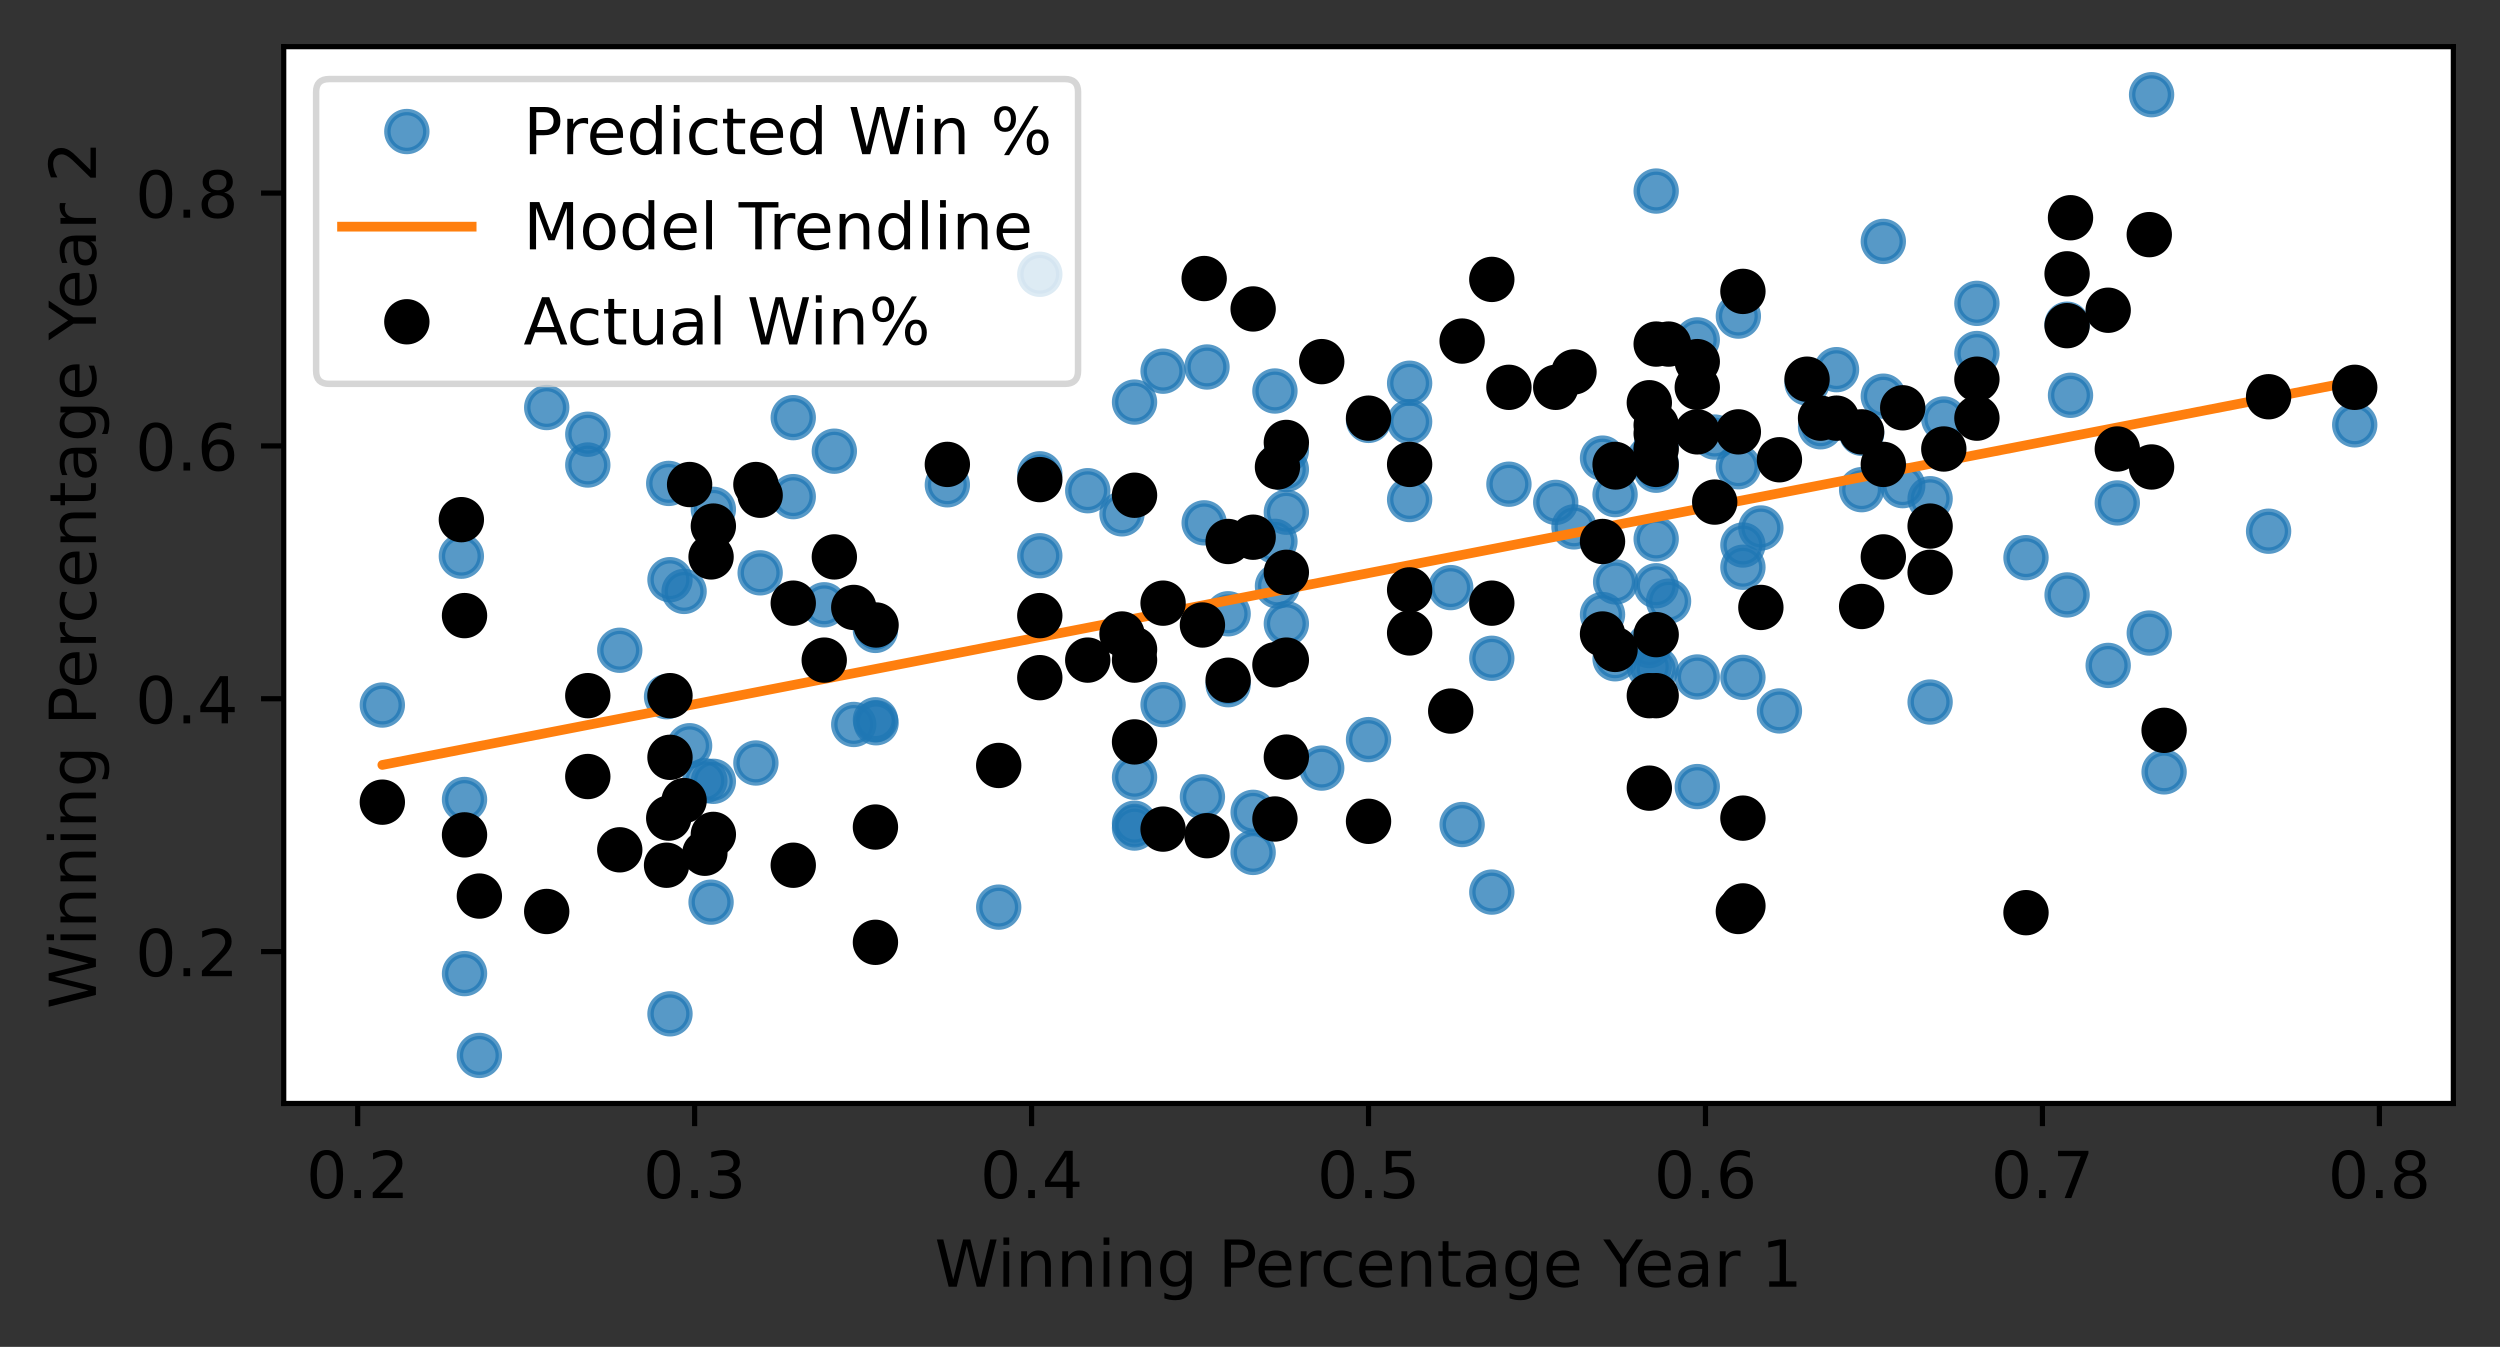 <?xml version="1.0" encoding="utf-8" standalone="no"?>
<!DOCTYPE svg PUBLIC "-//W3C//DTD SVG 1.1//EN"
  "http://www.w3.org/Graphics/SVG/1.1/DTD/svg11.dtd">
<!-- Created with matplotlib (https://matplotlib.org/) -->
<svg height="207.836pt" version="1.1" viewBox="0 0 385.781 207.836" width="385.781pt" xmlns="http://www.w3.org/2000/svg" xmlns:xlink="http://www.w3.org/1999/xlink">
 <rect x="0" y="0" width="385.781" height="207.836" fill="#333333" stroke="none"/>
 <defs>
  <style type="text/css">
*{stroke-linecap:butt;stroke-linejoin:round;}
  </style>
 </defs>
 <g id="figure_1">
  <g id="patch_1">
   <path d="M 0 207.836 
L 385.781 207.836 
L 385.781 0 
L 0 0 
z
" style="fill:none;"/>
  </g>
  <g id="axes_1">
   <g id="patch_2">
    <path d="M 43.781 170.28 
L 378.581 170.28 
L 378.581 7.2 
L 43.781 7.2 
z
" style="fill:#ffffff;"/>
   </g>
   <g id="matplotlib.axis_1">
    <g id="xtick_1">
     <g id="line2d_1">
      <defs>
       <path d="M 0 0 
L 0 3.5 
" id="m15d627cf5b" style="stroke:#000000;stroke-width:0.8;"/>
      </defs>
      <g>
       <use style="stroke:#000000;stroke-width:0.8;" x="55.195" xlink:href="#m15d627cf5b" y="170.28"/>
      </g>
     </g>
     <g id="text_1">
      <!-- 0.2 -->
      <defs>
       <path d="M 31.781 66.406 
Q 24.172 66.406 20.328 58.906 
Q 16.5 51.422 16.5 36.375 
Q 16.5 21.391 20.328 13.891 
Q 24.172 6.391 31.781 6.391 
Q 39.453 6.391 43.281 13.891 
Q 47.125 21.391 47.125 36.375 
Q 47.125 51.422 43.281 58.906 
Q 39.453 66.406 31.781 66.406 
z
M 31.781 74.219 
Q 44.047 74.219 50.516 64.516 
Q 56.984 54.828 56.984 36.375 
Q 56.984 17.969 50.516 8.266 
Q 44.047 -1.422 31.781 -1.422 
Q 19.531 -1.422 13.062 8.266 
Q 6.594 17.969 6.594 36.375 
Q 6.594 54.828 13.062 64.516 
Q 19.531 74.219 31.781 74.219 
z
" id="DejaVuSans-48"/>
       <path d="M 10.688 12.406 
L 21 12.406 
L 21 0 
L 10.688 0 
z
" id="DejaVuSans-46"/>
       <path d="M 19.188 8.297 
L 53.609 8.297 
L 53.609 0 
L 7.328 0 
L 7.328 8.297 
Q 12.938 14.109 22.625 23.891 
Q 32.328 33.688 34.812 36.531 
Q 39.547 41.844 41.422 45.531 
Q 43.312 49.219 43.312 52.781 
Q 43.312 58.594 39.234 62.25 
Q 35.156 65.922 28.609 65.922 
Q 23.969 65.922 18.812 64.312 
Q 13.672 62.703 7.812 59.422 
L 7.812 69.391 
Q 13.766 71.781 18.938 73 
Q 24.125 74.219 28.422 74.219 
Q 39.75 74.219 46.484 68.547 
Q 53.219 62.891 53.219 53.422 
Q 53.219 48.922 51.531 44.891 
Q 49.859 40.875 45.406 35.406 
Q 44.188 33.984 37.641 27.219 
Q 31.109 20.453 19.188 8.297 
z
" id="DejaVuSans-50"/>
      </defs>
      <g transform="translate(47.243 184.878)scale(0.1 -0.1)">
       <use xlink:href="#DejaVuSans-48"/>
       <use x="63.623" xlink:href="#DejaVuSans-46"/>
       <use x="95.41" xlink:href="#DejaVuSans-50"/>
      </g>
     </g>
    </g>
    <g id="xtick_2">
     <g id="line2d_2">
      <g>
       <use style="stroke:#000000;stroke-width:0.8;" x="107.19" xlink:href="#m15d627cf5b" y="170.28"/>
      </g>
     </g>
     <g id="text_2">
      <!-- 0.3 -->
      <defs>
       <path d="M 40.578 39.312 
Q 47.656 37.797 51.625 33 
Q 55.609 28.219 55.609 21.188 
Q 55.609 10.406 48.188 4.484 
Q 40.766 -1.422 27.094 -1.422 
Q 22.516 -1.422 17.656 -0.516 
Q 12.797 0.391 7.625 2.203 
L 7.625 11.719 
Q 11.719 9.328 16.594 8.109 
Q 21.484 6.891 26.812 6.891 
Q 36.078 6.891 40.938 10.547 
Q 45.797 14.203 45.797 21.188 
Q 45.797 27.641 41.281 31.266 
Q 36.766 34.906 28.719 34.906 
L 20.219 34.906 
L 20.219 43.016 
L 29.109 43.016 
Q 36.375 43.016 40.234 45.922 
Q 44.094 48.828 44.094 54.297 
Q 44.094 59.906 40.109 62.906 
Q 36.141 65.922 28.719 65.922 
Q 24.656 65.922 20.016 65.031 
Q 15.375 64.156 9.812 62.312 
L 9.812 71.094 
Q 15.438 72.656 20.344 73.438 
Q 25.25 74.219 29.594 74.219 
Q 40.828 74.219 47.359 69.109 
Q 53.906 64.016 53.906 55.328 
Q 53.906 49.266 50.438 45.094 
Q 46.969 40.922 40.578 39.312 
z
" id="DejaVuSans-51"/>
      </defs>
      <g transform="translate(99.239 184.878)scale(0.1 -0.1)">
       <use xlink:href="#DejaVuSans-48"/>
       <use x="63.623" xlink:href="#DejaVuSans-46"/>
       <use x="95.41" xlink:href="#DejaVuSans-51"/>
      </g>
     </g>
    </g>
    <g id="xtick_3">
     <g id="line2d_3">
      <g>
       <use style="stroke:#000000;stroke-width:0.8;" x="159.186" xlink:href="#m15d627cf5b" y="170.28"/>
      </g>
     </g>
     <g id="text_3">
      <!-- 0.4 -->
      <defs>
       <path d="M 37.797 64.312 
L 12.891 25.391 
L 37.797 25.391 
z
M 35.203 72.906 
L 47.609 72.906 
L 47.609 25.391 
L 58.016 25.391 
L 58.016 17.188 
L 47.609 17.188 
L 47.609 0 
L 37.797 0 
L 37.797 17.188 
L 4.891 17.188 
L 4.891 26.703 
z
" id="DejaVuSans-52"/>
      </defs>
      <g transform="translate(151.234 184.878)scale(0.1 -0.1)">
       <use xlink:href="#DejaVuSans-48"/>
       <use x="63.623" xlink:href="#DejaVuSans-46"/>
       <use x="95.41" xlink:href="#DejaVuSans-52"/>
      </g>
     </g>
    </g>
    <g id="xtick_4">
     <g id="line2d_4">
      <g>
       <use style="stroke:#000000;stroke-width:0.8;" x="211.181" xlink:href="#m15d627cf5b" y="170.28"/>
      </g>
     </g>
     <g id="text_4">
      <!-- 0.5 -->
      <defs>
       <path d="M 10.797 72.906 
L 49.516 72.906 
L 49.516 64.594 
L 19.828 64.594 
L 19.828 46.734 
Q 21.969 47.469 24.109 47.828 
Q 26.266 48.188 28.422 48.188 
Q 40.625 48.188 47.75 41.5 
Q 54.891 34.812 54.891 23.391 
Q 54.891 11.625 47.562 5.094 
Q 40.234 -1.422 26.906 -1.422 
Q 22.312 -1.422 17.547 -0.641 
Q 12.797 0.141 7.719 1.703 
L 7.719 11.625 
Q 12.109 9.234 16.797 8.062 
Q 21.484 6.891 26.703 6.891 
Q 35.156 6.891 40.078 11.328 
Q 45.016 15.766 45.016 23.391 
Q 45.016 31 40.078 35.438 
Q 35.156 39.891 26.703 39.891 
Q 22.75 39.891 18.812 39.016 
Q 14.891 38.141 10.797 36.281 
z
" id="DejaVuSans-53"/>
      </defs>
      <g transform="translate(203.23 184.878)scale(0.1 -0.1)">
       <use xlink:href="#DejaVuSans-48"/>
       <use x="63.623" xlink:href="#DejaVuSans-46"/>
       <use x="95.41" xlink:href="#DejaVuSans-53"/>
      </g>
     </g>
    </g>
    <g id="xtick_5">
     <g id="line2d_5">
      <g>
       <use style="stroke:#000000;stroke-width:0.8;" x="263.177" xlink:href="#m15d627cf5b" y="170.28"/>
      </g>
     </g>
     <g id="text_5">
      <!-- 0.6 -->
      <defs>
       <path d="M 33.016 40.375 
Q 26.375 40.375 22.484 35.828 
Q 18.609 31.297 18.609 23.391 
Q 18.609 15.531 22.484 10.953 
Q 26.375 6.391 33.016 6.391 
Q 39.656 6.391 43.531 10.953 
Q 47.406 15.531 47.406 23.391 
Q 47.406 31.297 43.531 35.828 
Q 39.656 40.375 33.016 40.375 
z
M 52.594 71.297 
L 52.594 62.312 
Q 48.875 64.062 45.094 64.984 
Q 41.312 65.922 37.594 65.922 
Q 27.828 65.922 22.672 59.328 
Q 17.531 52.734 16.797 39.406 
Q 19.672 43.656 24.016 45.922 
Q 28.375 48.188 33.594 48.188 
Q 44.578 48.188 50.953 41.516 
Q 57.328 34.859 57.328 23.391 
Q 57.328 12.156 50.688 5.359 
Q 44.047 -1.422 33.016 -1.422 
Q 20.359 -1.422 13.672 8.266 
Q 6.984 17.969 6.984 36.375 
Q 6.984 53.656 15.188 63.938 
Q 23.391 74.219 37.203 74.219 
Q 40.922 74.219 44.703 73.484 
Q 48.484 72.75 52.594 71.297 
z
" id="DejaVuSans-54"/>
      </defs>
      <g transform="translate(255.225 184.878)scale(0.1 -0.1)">
       <use xlink:href="#DejaVuSans-48"/>
       <use x="63.623" xlink:href="#DejaVuSans-46"/>
       <use x="95.41" xlink:href="#DejaVuSans-54"/>
      </g>
     </g>
    </g>
    <g id="xtick_6">
     <g id="line2d_6">
      <g>
       <use style="stroke:#000000;stroke-width:0.8;" x="315.172" xlink:href="#m15d627cf5b" y="170.28"/>
      </g>
     </g>
     <g id="text_6">
      <!-- 0.7 -->
      <defs>
       <path d="M 8.203 72.906 
L 55.078 72.906 
L 55.078 68.703 
L 28.609 0 
L 18.312 0 
L 43.219 64.594 
L 8.203 64.594 
z
" id="DejaVuSans-55"/>
      </defs>
      <g transform="translate(307.221 184.878)scale(0.1 -0.1)">
       <use xlink:href="#DejaVuSans-48"/>
       <use x="63.623" xlink:href="#DejaVuSans-46"/>
       <use x="95.41" xlink:href="#DejaVuSans-55"/>
      </g>
     </g>
    </g>
    <g id="xtick_7">
     <g id="line2d_7">
      <g>
       <use style="stroke:#000000;stroke-width:0.8;" x="367.168" xlink:href="#m15d627cf5b" y="170.28"/>
      </g>
     </g>
     <g id="text_7">
      <!-- 0.8 -->
      <defs>
       <path d="M 31.781 34.625 
Q 24.75 34.625 20.719 30.859 
Q 16.703 27.094 16.703 20.516 
Q 16.703 13.922 20.719 10.156 
Q 24.75 6.391 31.781 6.391 
Q 38.812 6.391 42.859 10.172 
Q 46.922 13.969 46.922 20.516 
Q 46.922 27.094 42.891 30.859 
Q 38.875 34.625 31.781 34.625 
z
M 21.922 38.812 
Q 15.578 40.375 12.031 44.719 
Q 8.5 49.078 8.5 55.328 
Q 8.5 64.062 14.719 69.141 
Q 20.953 74.219 31.781 74.219 
Q 42.672 74.219 48.875 69.141 
Q 55.078 64.062 55.078 55.328 
Q 55.078 49.078 51.531 44.719 
Q 48 40.375 41.703 38.812 
Q 48.828 37.156 52.797 32.312 
Q 56.781 27.484 56.781 20.516 
Q 56.781 9.906 50.312 4.234 
Q 43.844 -1.422 31.781 -1.422 
Q 19.734 -1.422 13.25 4.234 
Q 6.781 9.906 6.781 20.516 
Q 6.781 27.484 10.781 32.312 
Q 14.797 37.156 21.922 38.812 
z
M 18.312 54.391 
Q 18.312 48.734 21.844 45.562 
Q 25.391 42.391 31.781 42.391 
Q 38.141 42.391 41.719 45.562 
Q 45.312 48.734 45.312 54.391 
Q 45.312 60.062 41.719 63.234 
Q 38.141 66.406 31.781 66.406 
Q 25.391 66.406 21.844 63.234 
Q 18.312 60.062 18.312 54.391 
z
" id="DejaVuSans-56"/>
      </defs>
      <g transform="translate(359.216 184.878)scale(0.1 -0.1)">
       <use xlink:href="#DejaVuSans-48"/>
       <use x="63.623" xlink:href="#DejaVuSans-46"/>
       <use x="95.41" xlink:href="#DejaVuSans-56"/>
      </g>
     </g>
    </g>
    <g id="text_8">
     <!-- Winning Percentage Year 1 -->
     <defs>
      <path d="M 3.328 72.906 
L 13.281 72.906 
L 28.609 11.281 
L 43.891 72.906 
L 54.984 72.906 
L 70.312 11.281 
L 85.594 72.906 
L 95.609 72.906 
L 77.297 0 
L 64.891 0 
L 49.516 63.281 
L 33.984 0 
L 21.578 0 
z
" id="DejaVuSans-87"/>
      <path d="M 9.422 54.688 
L 18.406 54.688 
L 18.406 0 
L 9.422 0 
z
M 9.422 75.984 
L 18.406 75.984 
L 18.406 64.594 
L 9.422 64.594 
z
" id="DejaVuSans-105"/>
      <path d="M 54.891 33.016 
L 54.891 0 
L 45.906 0 
L 45.906 32.719 
Q 45.906 40.484 42.875 44.328 
Q 39.844 48.188 33.797 48.188 
Q 26.516 48.188 22.312 43.547 
Q 18.109 38.922 18.109 30.906 
L 18.109 0 
L 9.078 0 
L 9.078 54.688 
L 18.109 54.688 
L 18.109 46.188 
Q 21.344 51.125 25.703 53.562 
Q 30.078 56 35.797 56 
Q 45.219 56 50.047 50.172 
Q 54.891 44.344 54.891 33.016 
z
" id="DejaVuSans-110"/>
      <path d="M 45.406 27.984 
Q 45.406 37.75 41.375 43.109 
Q 37.359 48.484 30.078 48.484 
Q 22.859 48.484 18.828 43.109 
Q 14.797 37.75 14.797 27.984 
Q 14.797 18.266 18.828 12.891 
Q 22.859 7.516 30.078 7.516 
Q 37.359 7.516 41.375 12.891 
Q 45.406 18.266 45.406 27.984 
z
M 54.391 6.781 
Q 54.391 -7.172 48.188 -13.984 
Q 42 -20.797 29.203 -20.797 
Q 24.469 -20.797 20.266 -20.094 
Q 16.062 -19.391 12.109 -17.922 
L 12.109 -9.188 
Q 16.062 -11.328 19.922 -12.344 
Q 23.781 -13.375 27.781 -13.375 
Q 36.625 -13.375 41.016 -8.766 
Q 45.406 -4.156 45.406 5.172 
L 45.406 9.625 
Q 42.625 4.781 38.281 2.391 
Q 33.938 0 27.875 0 
Q 17.828 0 11.672 7.656 
Q 5.516 15.328 5.516 27.984 
Q 5.516 40.672 11.672 48.328 
Q 17.828 56 27.875 56 
Q 33.938 56 38.281 53.609 
Q 42.625 51.219 45.406 46.391 
L 45.406 54.688 
L 54.391 54.688 
z
" id="DejaVuSans-103"/>
      <path id="DejaVuSans-32"/>
      <path d="M 19.672 64.797 
L 19.672 37.406 
L 32.078 37.406 
Q 38.969 37.406 42.719 40.969 
Q 46.484 44.531 46.484 51.125 
Q 46.484 57.672 42.719 61.234 
Q 38.969 64.797 32.078 64.797 
z
M 9.812 72.906 
L 32.078 72.906 
Q 44.344 72.906 50.609 67.359 
Q 56.891 61.812 56.891 51.125 
Q 56.891 40.328 50.609 34.812 
Q 44.344 29.297 32.078 29.297 
L 19.672 29.297 
L 19.672 0 
L 9.812 0 
z
" id="DejaVuSans-80"/>
      <path d="M 56.203 29.594 
L 56.203 25.203 
L 14.891 25.203 
Q 15.484 15.922 20.484 11.062 
Q 25.484 6.203 34.422 6.203 
Q 39.594 6.203 44.453 7.469 
Q 49.312 8.734 54.109 11.281 
L 54.109 2.781 
Q 49.266 0.734 44.188 -0.344 
Q 39.109 -1.422 33.891 -1.422 
Q 20.797 -1.422 13.156 6.188 
Q 5.516 13.812 5.516 26.812 
Q 5.516 40.234 12.766 48.109 
Q 20.016 56 32.328 56 
Q 43.359 56 49.781 48.891 
Q 56.203 41.797 56.203 29.594 
z
M 47.219 32.234 
Q 47.125 39.594 43.094 43.984 
Q 39.062 48.391 32.422 48.391 
Q 24.906 48.391 20.391 44.141 
Q 15.875 39.891 15.188 32.172 
z
" id="DejaVuSans-101"/>
      <path d="M 41.109 46.297 
Q 39.594 47.172 37.812 47.578 
Q 36.031 48 33.891 48 
Q 26.266 48 22.188 43.047 
Q 18.109 38.094 18.109 28.812 
L 18.109 0 
L 9.078 0 
L 9.078 54.688 
L 18.109 54.688 
L 18.109 46.188 
Q 20.953 51.172 25.484 53.578 
Q 30.031 56 36.531 56 
Q 37.453 56 38.578 55.875 
Q 39.703 55.766 41.062 55.516 
z
" id="DejaVuSans-114"/>
      <path d="M 48.781 52.594 
L 48.781 44.188 
Q 44.969 46.297 41.141 47.344 
Q 37.312 48.391 33.406 48.391 
Q 24.656 48.391 19.812 42.844 
Q 14.984 37.312 14.984 27.297 
Q 14.984 17.281 19.812 11.734 
Q 24.656 6.203 33.406 6.203 
Q 37.312 6.203 41.141 7.25 
Q 44.969 8.297 48.781 10.406 
L 48.781 2.094 
Q 45.016 0.344 40.984 -0.531 
Q 36.969 -1.422 32.422 -1.422 
Q 20.062 -1.422 12.781 6.344 
Q 5.516 14.109 5.516 27.297 
Q 5.516 40.672 12.859 48.328 
Q 20.219 56 33.016 56 
Q 37.156 56 41.109 55.141 
Q 45.062 54.297 48.781 52.594 
z
" id="DejaVuSans-99"/>
      <path d="M 18.312 70.219 
L 18.312 54.688 
L 36.812 54.688 
L 36.812 47.703 
L 18.312 47.703 
L 18.312 18.016 
Q 18.312 11.328 20.141 9.422 
Q 21.969 7.516 27.594 7.516 
L 36.812 7.516 
L 36.812 0 
L 27.594 0 
Q 17.188 0 13.234 3.875 
Q 9.281 7.766 9.281 18.016 
L 9.281 47.703 
L 2.688 47.703 
L 2.688 54.688 
L 9.281 54.688 
L 9.281 70.219 
z
" id="DejaVuSans-116"/>
      <path d="M 34.281 27.484 
Q 23.391 27.484 19.188 25 
Q 14.984 22.516 14.984 16.5 
Q 14.984 11.719 18.141 8.906 
Q 21.297 6.109 26.703 6.109 
Q 34.188 6.109 38.703 11.406 
Q 43.219 16.703 43.219 25.484 
L 43.219 27.484 
z
M 52.203 31.203 
L 52.203 0 
L 43.219 0 
L 43.219 8.297 
Q 40.141 3.328 35.547 0.953 
Q 30.953 -1.422 24.312 -1.422 
Q 15.922 -1.422 10.953 3.297 
Q 6 8.016 6 15.922 
Q 6 25.141 12.172 29.828 
Q 18.359 34.516 30.609 34.516 
L 43.219 34.516 
L 43.219 35.406 
Q 43.219 41.609 39.141 45 
Q 35.062 48.391 27.688 48.391 
Q 23 48.391 18.547 47.266 
Q 14.109 46.141 10.016 43.891 
L 10.016 52.203 
Q 14.938 54.109 19.578 55.047 
Q 24.219 56 28.609 56 
Q 40.484 56 46.344 49.844 
Q 52.203 43.703 52.203 31.203 
z
" id="DejaVuSans-97"/>
      <path d="M -0.203 72.906 
L 10.406 72.906 
L 30.609 42.922 
L 50.688 72.906 
L 61.281 72.906 
L 35.5 34.719 
L 35.5 0 
L 25.594 0 
L 25.594 34.719 
z
" id="DejaVuSans-89"/>
      <path d="M 12.406 8.297 
L 28.516 8.297 
L 28.516 63.922 
L 10.984 60.406 
L 10.984 69.391 
L 28.422 72.906 
L 38.281 72.906 
L 38.281 8.297 
L 54.391 8.297 
L 54.391 0 
L 12.406 0 
z
" id="DejaVuSans-49"/>
     </defs>
     <g transform="translate(144.233 198.557)scale(0.1 -0.1)">
      <use xlink:href="#DejaVuSans-87"/>
      <use x="96.627" xlink:href="#DejaVuSans-105"/>
      <use x="124.41" xlink:href="#DejaVuSans-110"/>
      <use x="187.789" xlink:href="#DejaVuSans-110"/>
      <use x="251.168" xlink:href="#DejaVuSans-105"/>
      <use x="278.951" xlink:href="#DejaVuSans-110"/>
      <use x="342.33" xlink:href="#DejaVuSans-103"/>
      <use x="405.807" xlink:href="#DejaVuSans-32"/>
      <use x="437.594" xlink:href="#DejaVuSans-80"/>
      <use x="494.271" xlink:href="#DejaVuSans-101"/>
      <use x="555.795" xlink:href="#DejaVuSans-114"/>
      <use x="594.658" xlink:href="#DejaVuSans-99"/>
      <use x="649.639" xlink:href="#DejaVuSans-101"/>
      <use x="711.162" xlink:href="#DejaVuSans-110"/>
      <use x="774.541" xlink:href="#DejaVuSans-116"/>
      <use x="813.75" xlink:href="#DejaVuSans-97"/>
      <use x="875.029" xlink:href="#DejaVuSans-103"/>
      <use x="938.506" xlink:href="#DejaVuSans-101"/>
      <use x="1000.029" xlink:href="#DejaVuSans-32"/>
      <use x="1031.816" xlink:href="#DejaVuSans-89"/>
      <use x="1079.65" xlink:href="#DejaVuSans-101"/>
      <use x="1141.174" xlink:href="#DejaVuSans-97"/>
      <use x="1202.453" xlink:href="#DejaVuSans-114"/>
      <use x="1243.566" xlink:href="#DejaVuSans-32"/>
      <use x="1275.354" xlink:href="#DejaVuSans-49"/>
     </g>
    </g>
   </g>
   <g id="matplotlib.axis_2">
    <g id="ytick_1">
     <g id="line2d_8">
      <defs>
       <path d="M 0 0 
L -3.5 0 
" id="ma392457833" style="stroke:#000000;stroke-width:0.8;"/>
      </defs>
      <g>
       <use style="stroke:#000000;stroke-width:0.8;" x="43.781" xlink:href="#ma392457833" y="146.84"/>
      </g>
     </g>
     <g id="text_9">
      <!-- 0.2 -->
      <g transform="translate(20.878 150.639)scale(0.1 -0.1)">
       <use xlink:href="#DejaVuSans-48"/>
       <use x="63.623" xlink:href="#DejaVuSans-46"/>
       <use x="95.41" xlink:href="#DejaVuSans-50"/>
      </g>
     </g>
    </g>
    <g id="ytick_2">
     <g id="line2d_9">
      <g>
       <use style="stroke:#000000;stroke-width:0.8;" x="43.781" xlink:href="#ma392457833" y="107.824"/>
      </g>
     </g>
     <g id="text_10">
      <!-- 0.4 -->
      <g transform="translate(20.878 111.624)scale(0.1 -0.1)">
       <use xlink:href="#DejaVuSans-48"/>
       <use x="63.623" xlink:href="#DejaVuSans-46"/>
       <use x="95.41" xlink:href="#DejaVuSans-52"/>
      </g>
     </g>
    </g>
    <g id="ytick_3">
     <g id="line2d_10">
      <g>
       <use style="stroke:#000000;stroke-width:0.8;" x="43.781" xlink:href="#ma392457833" y="68.809"/>
      </g>
     </g>
     <g id="text_11">
      <!-- 0.6 -->
      <g transform="translate(20.878 72.608)scale(0.1 -0.1)">
       <use xlink:href="#DejaVuSans-48"/>
       <use x="63.623" xlink:href="#DejaVuSans-46"/>
       <use x="95.41" xlink:href="#DejaVuSans-54"/>
      </g>
     </g>
    </g>
    <g id="ytick_4">
     <g id="line2d_11">
      <g>
       <use style="stroke:#000000;stroke-width:0.8;" x="43.781" xlink:href="#ma392457833" y="29.794"/>
      </g>
     </g>
     <g id="text_12">
      <!-- 0.8 -->
      <g transform="translate(20.878 33.593)scale(0.1 -0.1)">
       <use xlink:href="#DejaVuSans-48"/>
       <use x="63.623" xlink:href="#DejaVuSans-46"/>
       <use x="95.41" xlink:href="#DejaVuSans-56"/>
      </g>
     </g>
    </g>
    <g id="text_13">
     <!-- Winning Percentage Year 2 -->
     <g transform="translate(14.798 155.688)rotate(-90)scale(0.1 -0.1)">
      <use xlink:href="#DejaVuSans-87"/>
      <use x="96.627" xlink:href="#DejaVuSans-105"/>
      <use x="124.41" xlink:href="#DejaVuSans-110"/>
      <use x="187.789" xlink:href="#DejaVuSans-110"/>
      <use x="251.168" xlink:href="#DejaVuSans-105"/>
      <use x="278.951" xlink:href="#DejaVuSans-110"/>
      <use x="342.33" xlink:href="#DejaVuSans-103"/>
      <use x="405.807" xlink:href="#DejaVuSans-32"/>
      <use x="437.594" xlink:href="#DejaVuSans-80"/>
      <use x="494.271" xlink:href="#DejaVuSans-101"/>
      <use x="555.795" xlink:href="#DejaVuSans-114"/>
      <use x="594.658" xlink:href="#DejaVuSans-99"/>
      <use x="649.639" xlink:href="#DejaVuSans-101"/>
      <use x="711.162" xlink:href="#DejaVuSans-110"/>
      <use x="774.541" xlink:href="#DejaVuSans-116"/>
      <use x="813.75" xlink:href="#DejaVuSans-97"/>
      <use x="875.029" xlink:href="#DejaVuSans-103"/>
      <use x="938.506" xlink:href="#DejaVuSans-101"/>
      <use x="1000.029" xlink:href="#DejaVuSans-32"/>
      <use x="1031.816" xlink:href="#DejaVuSans-89"/>
      <use x="1079.65" xlink:href="#DejaVuSans-101"/>
      <use x="1141.174" xlink:href="#DejaVuSans-97"/>
      <use x="1202.453" xlink:href="#DejaVuSans-114"/>
      <use x="1243.566" xlink:href="#DejaVuSans-32"/>
      <use x="1275.354" xlink:href="#DejaVuSans-50"/>
     </g>
    </g>
   </g>
   <g id="line2d_12">
    <defs>
     <path d="M 0 3 
C 0.796 3 1.559 2.684 2.121 2.121 
C 2.684 1.559 3 0.796 3 0 
C 3 -0.796 2.684 -1.559 2.121 -2.121 
C 1.559 -2.684 0.796 -3 0 -3 
C -0.796 -3 -1.559 -2.684 -2.121 -2.121 
C -2.684 -1.559 -3 -0.796 -3 0 
C -3 0.796 -2.684 1.559 -2.121 2.121 
C -1.559 2.684 -0.796 3 0 3 
z
" id="m6af266dfa7" style="stroke:#1f77b4;stroke-opacity:0.75;"/>
    </defs>
    <g clip-path="url(#pd49d17f6d6)">
     <use style="fill:#1f77b4;fill-opacity:0.75;stroke:#1f77b4;stroke-opacity:0.75;" x="247.289" xlink:href="#m6af266dfa7" y="94.837"/>
     <use style="fill:#1f77b4;fill-opacity:0.75;stroke:#1f77b4;stroke-opacity:0.75;" x="211.181" xlink:href="#m6af266dfa7" y="114.133"/>
     <use style="fill:#1f77b4;fill-opacity:0.75;stroke:#1f77b4;stroke-opacity:0.75;" x="297.84" xlink:href="#m6af266dfa7" y="108.333"/>
     <use style="fill:#1f77b4;fill-opacity:0.75;stroke:#1f77b4;stroke-opacity:0.75;" x="175.073" xlink:href="#m6af266dfa7" y="119.942"/>
     <use style="fill:#1f77b4;fill-opacity:0.75;stroke:#1f77b4;stroke-opacity:0.75;" x="189.516" xlink:href="#m6af266dfa7" y="94.714"/>
     <use style="fill:#1f77b4;fill-opacity:0.75;stroke:#1f77b4;stroke-opacity:0.75;" x="110.079" xlink:href="#m6af266dfa7" y="78.596"/>
     <use style="fill:#1f77b4;fill-opacity:0.75;stroke:#1f77b4;stroke-opacity:0.75;" x="254.511" xlink:href="#m6af266dfa7" y="99.62"/>
     <use style="fill:#1f77b4;fill-opacity:0.75;stroke:#1f77b4;stroke-opacity:0.75;" x="290.619" xlink:href="#m6af266dfa7" y="61.135"/>
     <use style="fill:#1f77b4;fill-opacity:0.75;stroke:#1f77b4;stroke-opacity:0.75;" x="95.636" xlink:href="#m6af266dfa7" y="100.343"/>
     <use style="fill:#1f77b4;fill-opacity:0.75;stroke:#1f77b4;stroke-opacity:0.75;" x="232.846" xlink:href="#m6af266dfa7" y="74.718"/>
     <use style="fill:#1f77b4;fill-opacity:0.75;stroke:#1f77b4;stroke-opacity:0.75;" x="73.971" xlink:href="#m6af266dfa7" y="162.867"/>
     <use style="fill:#1f77b4;fill-opacity:0.75;stroke:#1f77b4;stroke-opacity:0.75;" x="196.738" xlink:href="#m6af266dfa7" y="83.538"/>
     <use style="fill:#1f77b4;fill-opacity:0.75;stroke:#1f77b4;stroke-opacity:0.75;" x="290.619" xlink:href="#m6af266dfa7" y="37.256"/>
     <use style="fill:#1f77b4;fill-opacity:0.75;stroke:#1f77b4;stroke-opacity:0.75;" x="254.511" xlink:href="#m6af266dfa7" y="102.916"/>
     <use style="fill:#1f77b4;fill-opacity:0.75;stroke:#1f77b4;stroke-opacity:0.75;" x="225.624" xlink:href="#m6af266dfa7" y="127.237"/>
     <use style="fill:#1f77b4;fill-opacity:0.75;stroke:#1f77b4;stroke-opacity:0.75;" x="240.068" xlink:href="#m6af266dfa7" y="77.523"/>
     <use style="fill:#1f77b4;fill-opacity:0.75;stroke:#1f77b4;stroke-opacity:0.75;" x="283.397" xlink:href="#m6af266dfa7" y="57.044"/>
     <use style="fill:#1f77b4;fill-opacity:0.75;stroke:#1f77b4;stroke-opacity:0.75;" x="117.301" xlink:href="#m6af266dfa7" y="88.395"/>
     <use style="fill:#1f77b4;fill-opacity:0.75;stroke:#1f77b4;stroke-opacity:0.75;" x="175.073" xlink:href="#m6af266dfa7" y="62.049"/>
     <use style="fill:#1f77b4;fill-opacity:0.75;stroke:#1f77b4;stroke-opacity:0.75;" x="247.289" xlink:href="#m6af266dfa7" y="70.693"/>
     <use style="fill:#1f77b4;fill-opacity:0.75;stroke:#1f77b4;stroke-opacity:0.75;" x="110.079" xlink:href="#m6af266dfa7" y="120.567"/>
     <use style="fill:#1f77b4;fill-opacity:0.75;stroke:#1f77b4;stroke-opacity:0.75;" x="102.857" xlink:href="#m6af266dfa7" y="107.509"/>
     <use style="fill:#1f77b4;fill-opacity:0.75;stroke:#1f77b4;stroke-opacity:0.75;" x="305.062" xlink:href="#m6af266dfa7" y="46.812"/>
     <use style="fill:#1f77b4;fill-opacity:0.75;stroke:#1f77b4;stroke-opacity:0.75;" x="319.505" xlink:href="#m6af266dfa7" y="60.999"/>
     <use style="fill:#1f77b4;fill-opacity:0.75;stroke:#1f77b4;stroke-opacity:0.75;" x="254.511" xlink:href="#m6af266dfa7" y="70.764"/>
     <use style="fill:#1f77b4;fill-opacity:0.75;stroke:#1f77b4;stroke-opacity:0.75;" x="175.073" xlink:href="#m6af266dfa7" y="127.032"/>
     <use style="fill:#1f77b4;fill-opacity:0.75;stroke:#1f77b4;stroke-opacity:0.75;" x="189.516" xlink:href="#m6af266dfa7" y="105.657"/>
     <use style="fill:#1f77b4;fill-opacity:0.75;stroke:#1f77b4;stroke-opacity:0.75;" x="146.187" xlink:href="#m6af266dfa7" y="74.81"/>
     <use style="fill:#1f77b4;fill-opacity:0.75;stroke:#1f77b4;stroke-opacity:0.75;" x="326.727" xlink:href="#m6af266dfa7" y="77.607"/>
     <use style="fill:#1f77b4;fill-opacity:0.75;stroke:#1f77b4;stroke-opacity:0.75;" x="196.738" xlink:href="#m6af266dfa7" y="60.337"/>
     <use style="fill:#1f77b4;fill-opacity:0.75;stroke:#1f77b4;stroke-opacity:0.75;" x="106.414" xlink:href="#m6af266dfa7" y="115.075"/>
     <use style="fill:#1f77b4;fill-opacity:0.75;stroke:#1f77b4;stroke-opacity:0.75;" x="297.84" xlink:href="#m6af266dfa7" y="76.958"/>
     <use style="fill:#1f77b4;fill-opacity:0.75;stroke:#1f77b4;stroke-opacity:0.75;" x="203.96" xlink:href="#m6af266dfa7" y="118.527"/>
     <use style="fill:#1f77b4;fill-opacity:0.75;stroke:#1f77b4;stroke-opacity:0.75;" x="127.189" xlink:href="#m6af266dfa7" y="93.327"/>
     <use style="fill:#1f77b4;fill-opacity:0.75;stroke:#1f77b4;stroke-opacity:0.75;" x="135.188" xlink:href="#m6af266dfa7" y="111.532"/>
     <use style="fill:#1f77b4;fill-opacity:0.75;stroke:#1f77b4;stroke-opacity:0.75;" x="103.191" xlink:href="#m6af266dfa7" y="74.597"/>
     <use style="fill:#1f77b4;fill-opacity:0.75;stroke:#1f77b4;stroke-opacity:0.75;" x="249.311" xlink:href="#m6af266dfa7" y="89.802"/>
     <use style="fill:#1f77b4;fill-opacity:0.75;stroke:#1f77b4;stroke-opacity:0.75;" x="278.847" xlink:href="#m6af266dfa7" y="59.1"/>
     <use style="fill:#1f77b4;fill-opacity:0.75;stroke:#1f77b4;stroke-opacity:0.75;" x="108.766" xlink:href="#m6af266dfa7" y="120.482"/>
     <use style="fill:#1f77b4;fill-opacity:0.75;stroke:#1f77b4;stroke-opacity:0.75;" x="71.193" xlink:href="#m6af266dfa7" y="85.827"/>
     <use style="fill:#1f77b4;fill-opacity:0.75;stroke:#1f77b4;stroke-opacity:0.75;" x="268.954" xlink:href="#m6af266dfa7" y="104.527"/>
     <use style="fill:#1f77b4;fill-opacity:0.75;stroke:#1f77b4;stroke-opacity:0.75;" x="271.724" xlink:href="#m6af266dfa7" y="81.474"/>
     <use style="fill:#1f77b4;fill-opacity:0.75;stroke:#1f77b4;stroke-opacity:0.75;" x="305.062" xlink:href="#m6af266dfa7" y="54.555"/>
     <use style="fill:#1f77b4;fill-opacity:0.75;stroke:#1f77b4;stroke-opacity:0.75;" x="332.016" xlink:href="#m6af266dfa7" y="14.613"/>
     <use style="fill:#1f77b4;fill-opacity:0.75;stroke:#1f77b4;stroke-opacity:0.75;" x="193.375" xlink:href="#m6af266dfa7" y="131.538"/>
     <use style="fill:#1f77b4;fill-opacity:0.75;stroke:#1f77b4;stroke-opacity:0.75;" x="264.601" xlink:href="#m6af266dfa7" y="67.446"/>
     <use style="fill:#1f77b4;fill-opacity:0.75;stroke:#1f77b4;stroke-opacity:0.75;" x="350.073" xlink:href="#m6af266dfa7" y="81.973"/>
     <use style="fill:#1f77b4;fill-opacity:0.75;stroke:#1f77b4;stroke-opacity:0.75;" x="105.565" xlink:href="#m6af266dfa7" y="91.263"/>
     <use style="fill:#1f77b4;fill-opacity:0.75;stroke:#1f77b4;stroke-opacity:0.75;" x="167.852" xlink:href="#m6af266dfa7" y="75.722"/>
     <use style="fill:#1f77b4;fill-opacity:0.75;stroke:#1f77b4;stroke-opacity:0.75;" x="116.644" xlink:href="#m6af266dfa7" y="117.74"/>
     <use style="fill:#1f77b4;fill-opacity:0.75;stroke:#1f77b4;stroke-opacity:0.75;" x="268.954" xlink:href="#m6af266dfa7" y="87.536"/>
     <use style="fill:#1f77b4;fill-opacity:0.75;stroke:#1f77b4;stroke-opacity:0.75;" x="186.252" xlink:href="#m6af266dfa7" y="56.633"/>
     <use style="fill:#1f77b4;fill-opacity:0.75;stroke:#1f77b4;stroke-opacity:0.75;" x="257.479" xlink:href="#m6af266dfa7" y="92.771"/>
     <use style="fill:#1f77b4;fill-opacity:0.75;stroke:#1f77b4;stroke-opacity:0.75;" x="193.375" xlink:href="#m6af266dfa7" y="125.355"/>
     <use style="fill:#1f77b4;fill-opacity:0.75;stroke:#1f77b4;stroke-opacity:0.75;" x="197.128" xlink:href="#m6af266dfa7" y="90.428"/>
     <use style="fill:#1f77b4;fill-opacity:0.75;stroke:#1f77b4;stroke-opacity:0.75;" x="175.073" xlink:href="#m6af266dfa7" y="127.777"/>
     <use style="fill:#1f77b4;fill-opacity:0.75;stroke:#1f77b4;stroke-opacity:0.75;" x="185.55" xlink:href="#m6af266dfa7" y="122.964"/>
     <use style="fill:#1f77b4;fill-opacity:0.75;stroke:#1f77b4;stroke-opacity:0.75;" x="333.948" xlink:href="#m6af266dfa7" y="119.111"/>
     <use style="fill:#1f77b4;fill-opacity:0.75;stroke:#1f77b4;stroke-opacity:0.75;" x="268.954" xlink:href="#m6af266dfa7" y="84.103"/>
     <use style="fill:#1f77b4;fill-opacity:0.75;stroke:#1f77b4;stroke-opacity:0.75;" x="131.744" xlink:href="#m6af266dfa7" y="111.794"/>
     <use style="fill:#1f77b4;fill-opacity:0.75;stroke:#1f77b4;stroke-opacity:0.75;" x="135.09" xlink:href="#m6af266dfa7" y="97.279"/>
     <use style="fill:#1f77b4;fill-opacity:0.75;stroke:#1f77b4;stroke-opacity:0.75;" x="261.909" xlink:href="#m6af266dfa7" y="104.468"/>
     <use style="fill:#1f77b4;fill-opacity:0.75;stroke:#1f77b4;stroke-opacity:0.75;" x="217.522" xlink:href="#m6af266dfa7" y="65.08"/>
     <use style="fill:#1f77b4;fill-opacity:0.75;stroke:#1f77b4;stroke-opacity:0.75;" x="90.704" xlink:href="#m6af266dfa7" y="67.009"/>
     <use style="fill:#1f77b4;fill-opacity:0.75;stroke:#1f77b4;stroke-opacity:0.75;" x="198.499" xlink:href="#m6af266dfa7" y="69.527"/>
     <use style="fill:#1f77b4;fill-opacity:0.75;stroke:#1f77b4;stroke-opacity:0.75;" x="71.681" xlink:href="#m6af266dfa7" y="150.24"/>
     <use style="fill:#1f77b4;fill-opacity:0.75;stroke:#1f77b4;stroke-opacity:0.75;" x="160.454" xlink:href="#m6af266dfa7" y="42.326"/>
     <use style="fill:#1f77b4;fill-opacity:0.75;stroke:#1f77b4;stroke-opacity:0.75;" x="293.613" xlink:href="#m6af266dfa7" y="74.942"/>
     <use style="fill:#1f77b4;fill-opacity:0.75;stroke:#1f77b4;stroke-opacity:0.75;" x="211.181" xlink:href="#m6af266dfa7" y="64.87"/>
     <use style="fill:#1f77b4;fill-opacity:0.75;stroke:#1f77b4;stroke-opacity:0.75;" x="312.636" xlink:href="#m6af266dfa7" y="86.056"/>
     <use style="fill:#1f77b4;fill-opacity:0.75;stroke:#1f77b4;stroke-opacity:0.75;" x="287.272" xlink:href="#m6af266dfa7" y="75.563"/>
     <use style="fill:#1f77b4;fill-opacity:0.75;stroke:#1f77b4;stroke-opacity:0.75;" x="255.568" xlink:href="#m6af266dfa7" y="29.482"/>
     <use style="fill:#1f77b4;fill-opacity:0.75;stroke:#1f77b4;stroke-opacity:0.75;" x="255.568" xlink:href="#m6af266dfa7" y="103.211"/>
     <use style="fill:#1f77b4;fill-opacity:0.75;stroke:#1f77b4;stroke-opacity:0.75;" x="185.818" xlink:href="#m6af266dfa7" y="80.683"/>
     <use style="fill:#1f77b4;fill-opacity:0.75;stroke:#1f77b4;stroke-opacity:0.75;" x="160.454" xlink:href="#m6af266dfa7" y="73.117"/>
     <use style="fill:#1f77b4;fill-opacity:0.75;stroke:#1f77b4;stroke-opacity:0.75;" x="198.499" xlink:href="#m6af266dfa7" y="79.039"/>
     <use style="fill:#1f77b4;fill-opacity:0.75;stroke:#1f77b4;stroke-opacity:0.75;" x="331.659" xlink:href="#m6af266dfa7" y="97.688"/>
     <use style="fill:#1f77b4;fill-opacity:0.75;stroke:#1f77b4;stroke-opacity:0.75;" x="179.477" xlink:href="#m6af266dfa7" y="108.734"/>
     <use style="fill:#1f77b4;fill-opacity:0.75;stroke:#1f77b4;stroke-opacity:0.75;" x="160.454" xlink:href="#m6af266dfa7" y="85.757"/>
     <use style="fill:#1f77b4;fill-opacity:0.75;stroke:#1f77b4;stroke-opacity:0.75;" x="58.999" xlink:href="#m6af266dfa7" y="108.796"/>
     <use style="fill:#1f77b4;fill-opacity:0.75;stroke:#1f77b4;stroke-opacity:0.75;" x="261.909" xlink:href="#m6af266dfa7" y="121.38"/>
     <use style="fill:#1f77b4;fill-opacity:0.75;stroke:#1f77b4;stroke-opacity:0.75;" x="217.522" xlink:href="#m6af266dfa7" y="77.086"/>
     <use style="fill:#1f77b4;fill-opacity:0.75;stroke:#1f77b4;stroke-opacity:0.75;" x="274.59" xlink:href="#m6af266dfa7" y="109.704"/>
     <use style="fill:#1f77b4;fill-opacity:0.75;stroke:#1f77b4;stroke-opacity:0.75;" x="71.681" xlink:href="#m6af266dfa7" y="123.372"/>
     <use style="fill:#1f77b4;fill-opacity:0.75;stroke:#1f77b4;stroke-opacity:0.75;" x="287.272" xlink:href="#m6af266dfa7" y="66.858"/>
     <use style="fill:#1f77b4;fill-opacity:0.75;stroke:#1f77b4;stroke-opacity:0.75;" x="198.499" xlink:href="#m6af266dfa7" y="96.237"/>
     <use style="fill:#1f77b4;fill-opacity:0.75;stroke:#1f77b4;stroke-opacity:0.75;" x="255.568" xlink:href="#m6af266dfa7" y="83.175"/>
     <use style="fill:#1f77b4;fill-opacity:0.75;stroke:#1f77b4;stroke-opacity:0.75;" x="318.977" xlink:href="#m6af266dfa7" y="91.806"/>
     <use style="fill:#1f77b4;fill-opacity:0.75;stroke:#1f77b4;stroke-opacity:0.75;" x="268.249" xlink:href="#m6af266dfa7" y="72.026"/>
     <use style="fill:#1f77b4;fill-opacity:0.75;stroke:#1f77b4;stroke-opacity:0.75;" x="154.113" xlink:href="#m6af266dfa7" y="139.981"/>
     <use style="fill:#1f77b4;fill-opacity:0.75;stroke:#1f77b4;stroke-opacity:0.75;" x="103.386" xlink:href="#m6af266dfa7" y="89.452"/>
     <use style="fill:#1f77b4;fill-opacity:0.75;stroke:#1f77b4;stroke-opacity:0.75;" x="299.954" xlink:href="#m6af266dfa7" y="64.653"/>
     <use style="fill:#1f77b4;fill-opacity:0.75;stroke:#1f77b4;stroke-opacity:0.75;" x="128.749" xlink:href="#m6af266dfa7" y="69.624"/>
     <use style="fill:#1f77b4;fill-opacity:0.75;stroke:#1f77b4;stroke-opacity:0.75;" x="122.409" xlink:href="#m6af266dfa7" y="64.449"/>
     <use style="fill:#1f77b4;fill-opacity:0.75;stroke:#1f77b4;stroke-opacity:0.75;" x="179.477" xlink:href="#m6af266dfa7" y="57.278"/>
     <use style="fill:#1f77b4;fill-opacity:0.75;stroke:#1f77b4;stroke-opacity:0.75;" x="268.249" xlink:href="#m6af266dfa7" y="48.778"/>
     <use style="fill:#1f77b4;fill-opacity:0.75;stroke:#1f77b4;stroke-opacity:0.75;" x="103.386" xlink:href="#m6af266dfa7" y="156.446"/>
     <use style="fill:#1f77b4;fill-opacity:0.75;stroke:#1f77b4;stroke-opacity:0.75;" x="242.886" xlink:href="#m6af266dfa7" y="81.306"/>
     <use style="fill:#1f77b4;fill-opacity:0.75;stroke:#1f77b4;stroke-opacity:0.75;" x="198.499" xlink:href="#m6af266dfa7" y="72.445"/>
     <use style="fill:#1f77b4;fill-opacity:0.75;stroke:#1f77b4;stroke-opacity:0.75;" x="318.977" xlink:href="#m6af266dfa7" y="50.027"/>
     <use style="fill:#1f77b4;fill-opacity:0.75;stroke:#1f77b4;stroke-opacity:0.75;" x="363.363" xlink:href="#m6af266dfa7" y="65.56"/>
     <use style="fill:#1f77b4;fill-opacity:0.75;stroke:#1f77b4;stroke-opacity:0.75;" x="255.568" xlink:href="#m6af266dfa7" y="72.562"/>
     <use style="fill:#1f77b4;fill-opacity:0.75;stroke:#1f77b4;stroke-opacity:0.75;" x="217.522" xlink:href="#m6af266dfa7" y="59.138"/>
     <use style="fill:#1f77b4;fill-opacity:0.75;stroke:#1f77b4;stroke-opacity:0.75;" x="173.136" xlink:href="#m6af266dfa7" y="79.292"/>
     <use style="fill:#1f77b4;fill-opacity:0.75;stroke:#1f77b4;stroke-opacity:0.75;" x="90.704" xlink:href="#m6af266dfa7" y="71.757"/>
     <use style="fill:#1f77b4;fill-opacity:0.75;stroke:#1f77b4;stroke-opacity:0.75;" x="230.204" xlink:href="#m6af266dfa7" y="137.661"/>
     <use style="fill:#1f77b4;fill-opacity:0.75;stroke:#1f77b4;stroke-opacity:0.75;" x="230.204" xlink:href="#m6af266dfa7" y="101.582"/>
     <use style="fill:#1f77b4;fill-opacity:0.75;stroke:#1f77b4;stroke-opacity:0.75;" x="249.227" xlink:href="#m6af266dfa7" y="76.325"/>
     <use style="fill:#1f77b4;fill-opacity:0.75;stroke:#1f77b4;stroke-opacity:0.75;" x="255.568" xlink:href="#m6af266dfa7" y="71.487"/>
     <use style="fill:#1f77b4;fill-opacity:0.75;stroke:#1f77b4;stroke-opacity:0.75;" x="135.09" xlink:href="#m6af266dfa7" y="111.076"/>
     <use style="fill:#1f77b4;fill-opacity:0.75;stroke:#1f77b4;stroke-opacity:0.75;" x="255.568" xlink:href="#m6af266dfa7" y="68.74"/>
     <use style="fill:#1f77b4;fill-opacity:0.75;stroke:#1f77b4;stroke-opacity:0.75;" x="109.727" xlink:href="#m6af266dfa7" y="139.214"/>
     <use style="fill:#1f77b4;fill-opacity:0.75;stroke:#1f77b4;stroke-opacity:0.75;" x="280.931" xlink:href="#m6af266dfa7" y="65.859"/>
     <use style="fill:#1f77b4;fill-opacity:0.75;stroke:#1f77b4;stroke-opacity:0.75;" x="84.363" xlink:href="#m6af266dfa7" y="62.887"/>
     <use style="fill:#1f77b4;fill-opacity:0.75;stroke:#1f77b4;stroke-opacity:0.75;" x="261.909" xlink:href="#m6af266dfa7" y="52.444"/>
     <use style="fill:#1f77b4;fill-opacity:0.75;stroke:#1f77b4;stroke-opacity:0.75;" x="122.409" xlink:href="#m6af266dfa7" y="76.637"/>
     <use style="fill:#1f77b4;fill-opacity:0.75;stroke:#1f77b4;stroke-opacity:0.75;" x="249.227" xlink:href="#m6af266dfa7" y="101.657"/>
     <use style="fill:#1f77b4;fill-opacity:0.75;stroke:#1f77b4;stroke-opacity:0.75;" x="325.318" xlink:href="#m6af266dfa7" y="102.682"/>
     <use style="fill:#1f77b4;fill-opacity:0.75;stroke:#1f77b4;stroke-opacity:0.75;" x="255.568" xlink:href="#m6af266dfa7" y="90.388"/>
     <use style="fill:#1f77b4;fill-opacity:0.75;stroke:#1f77b4;stroke-opacity:0.75;" x="223.863" xlink:href="#m6af266dfa7" y="90.675"/>
    </g>
   </g>
   <g id="line2d_13">
    <path clip-path="url(#pd49d17f6d6)" d="M 247.289 81.412 
L 211.181 88.436 
L 297.84 71.579 
L 175.073 95.46 
L 189.516 92.65 
L 110.079 108.102 
L 254.511 80.008 
L 290.619 72.984 
L 95.636 110.912 
L 232.846 84.222 
L 73.971 115.126 
L 196.738 91.246 
L 290.619 72.984 
L 254.511 80.008 
L 225.624 85.627 
L 240.068 82.817 
L 283.397 74.389 
L 117.301 106.698 
L 175.073 95.46 
L 247.289 81.412 
L 110.079 108.102 
L 102.857 109.507 
L 305.062 70.174 
L 319.505 67.365 
L 254.511 80.008 
L 175.073 95.46 
L 189.516 92.65 
L 146.187 101.079 
L 326.727 65.96 
L 196.738 91.246 
L 106.414 108.815 
L 297.84 71.579 
L 203.96 89.841 
L 127.189 104.774 
L 135.188 103.218 
L 103.191 109.442 
L 249.311 81.019 
L 278.847 75.274 
L 108.766 108.358 
L 71.193 115.666 
L 268.954 77.198 
L 271.724 76.659 
L 305.062 70.174 
L 332.016 64.931 
L 193.375 91.9 
L 264.601 78.045 
L 350.073 61.419 
L 105.565 108.98 
L 167.852 96.864 
L 116.644 106.825 
L 268.954 77.198 
L 186.252 93.285 
L 257.479 79.43 
L 193.375 91.9 
L 197.128 91.17 
L 175.073 95.46 
L 185.55 93.422 
L 333.948 64.555 
L 268.954 77.198 
L 131.744 103.888 
L 135.09 103.237 
L 261.909 78.569 
L 217.522 87.203 
L 90.704 111.871 
L 198.499 90.903 
L 71.681 115.571 
L 160.454 98.303 
L 293.613 72.401 
L 211.181 88.436 
L 312.636 68.701 
L 287.272 73.635 
L 255.568 79.802 
L 255.568 79.802 
L 185.818 93.37 
L 160.454 98.303 
L 198.499 90.903 
L 331.659 65.001 
L 179.477 94.603 
L 160.454 98.303 
L 58.999 118.038 
L 261.909 78.569 
L 217.522 87.203 
L 274.59 76.102 
L 71.681 115.571 
L 287.272 73.635 
L 198.499 90.903 
L 255.568 79.802 
L 318.977 67.468 
L 268.249 77.335 
L 154.113 99.537 
L 103.386 109.404 
L 299.954 71.168 
L 128.749 104.471 
L 122.409 105.704 
L 179.477 94.603 
L 268.249 77.335 
L 103.386 109.404 
L 242.886 82.269 
L 198.499 90.903 
L 318.977 67.468 
L 363.363 58.834 
L 255.568 79.802 
L 217.522 87.203 
L 173.136 95.837 
L 90.704 111.871 
L 230.204 84.736 
L 230.204 84.736 
L 249.227 81.035 
L 255.568 79.802 
L 135.09 103.237 
L 255.568 79.802 
L 109.727 108.171 
L 280.931 74.868 
L 84.363 113.105 
L 261.909 78.569 
L 122.409 105.704 
L 249.227 81.035 
L 325.318 66.234 
L 255.568 79.802 
L 223.863 85.969 
" style="fill:none;stroke:#ff7f0e;stroke-linecap:square;stroke-width:1.5;"/>
   </g>
   <g id="line2d_14">
    <defs>
     <path d="M 0 3 
C 0.796 3 1.559 2.684 2.121 2.121 
C 2.684 1.559 3 0.796 3 0 
C 3 -0.796 2.684 -1.559 2.121 -2.121 
C 1.559 -2.684 0.796 -3 0 -3 
C -0.796 -3 -1.559 -2.684 -2.121 -2.121 
C -2.684 -1.559 -3 -0.796 -3 0 
C -3 0.796 -2.684 1.559 -2.121 2.121 
C -1.559 2.684 -0.796 3 0 3 
z
" id="mc8fa27d3ef" style="stroke:#000000;"/>
    </defs>
    <g clip-path="url(#pd49d17f6d6)">
     <use style="stroke:#000000;" x="247.289" xlink:href="#mc8fa27d3ef" y="83.559"/>
     <use style="stroke:#000000;" x="211.181" xlink:href="#mc8fa27d3ef" y="64.527"/>
     <use style="stroke:#000000;" x="297.84" xlink:href="#mc8fa27d3ef" y="81.18"/>
     <use style="stroke:#000000;" x="175.073" xlink:href="#mc8fa27d3ef" y="76.422"/>
     <use style="stroke:#000000;" x="189.516" xlink:href="#mc8fa27d3ef" y="83.559"/>
     <use style="stroke:#000000;" x="110.079" xlink:href="#mc8fa27d3ef" y="81.18"/>
     <use style="stroke:#000000;" x="254.511" xlink:href="#mc8fa27d3ef" y="62.148"/>
     <use style="stroke:#000000;" x="290.619" xlink:href="#mc8fa27d3ef" y="71.664"/>
     <use style="stroke:#000000;" x="95.636" xlink:href="#mc8fa27d3ef" y="131.138"/>
     <use style="stroke:#000000;" x="232.846" xlink:href="#mc8fa27d3ef" y="59.769"/>
     <use style="stroke:#000000;" x="73.971" xlink:href="#mc8fa27d3ef" y="138.275"/>
     <use style="stroke:#000000;" x="196.738" xlink:href="#mc8fa27d3ef" y="126.38"/>
     <use style="stroke:#000000;" x="290.619" xlink:href="#mc8fa27d3ef" y="85.938"/>
     <use style="stroke:#000000;" x="254.511" xlink:href="#mc8fa27d3ef" y="107.349"/>
     <use style="stroke:#000000;" x="225.624" xlink:href="#mc8fa27d3ef" y="52.632"/>
     <use style="stroke:#000000;" x="240.068" xlink:href="#mc8fa27d3ef" y="59.769"/>
     <use style="stroke:#000000;" x="283.397" xlink:href="#mc8fa27d3ef" y="64.527"/>
     <use style="stroke:#000000;" x="117.301" xlink:href="#mc8fa27d3ef" y="76.422"/>
     <use style="stroke:#000000;" x="175.073" xlink:href="#mc8fa27d3ef" y="100.212"/>
     <use style="stroke:#000000;" x="247.289" xlink:href="#mc8fa27d3ef" y="97.833"/>
     <use style="stroke:#000000;" x="110.079" xlink:href="#mc8fa27d3ef" y="128.759"/>
     <use style="stroke:#000000;" x="102.857" xlink:href="#mc8fa27d3ef" y="133.517"/>
     <use style="stroke:#000000;" x="305.062" xlink:href="#mc8fa27d3ef" y="64.527"/>
     <use style="stroke:#000000;" x="319.505" xlink:href="#mc8fa27d3ef" y="33.6"/>
     <use style="stroke:#000000;" x="254.511" xlink:href="#mc8fa27d3ef" y="121.622"/>
     <use style="stroke:#000000;" x="175.073" xlink:href="#mc8fa27d3ef" y="114.486"/>
     <use style="stroke:#000000;" x="189.516" xlink:href="#mc8fa27d3ef" y="104.97"/>
     <use style="stroke:#000000;" x="146.187" xlink:href="#mc8fa27d3ef" y="71.664"/>
     <use style="stroke:#000000;" x="326.727" xlink:href="#mc8fa27d3ef" y="69.285"/>
     <use style="stroke:#000000;" x="196.738" xlink:href="#mc8fa27d3ef" y="102.591"/>
     <use style="stroke:#000000;" x="106.414" xlink:href="#mc8fa27d3ef" y="74.77"/>
     <use style="stroke:#000000;" x="297.84" xlink:href="#mc8fa27d3ef" y="88.317"/>
     <use style="stroke:#000000;" x="203.96" xlink:href="#mc8fa27d3ef" y="55.804"/>
     <use style="stroke:#000000;" x="127.189" xlink:href="#mc8fa27d3ef" y="101.864"/>
     <use style="stroke:#000000;" x="135.188" xlink:href="#mc8fa27d3ef" y="96.445"/>
     <use style="stroke:#000000;" x="103.191" xlink:href="#mc8fa27d3ef" y="126.248"/>
     <use style="stroke:#000000;" x="249.311" xlink:href="#mc8fa27d3ef" y="72.06"/>
     <use style="stroke:#000000;" x="278.847" xlink:href="#mc8fa27d3ef" y="58.513"/>
     <use style="stroke:#000000;" x="108.766" xlink:href="#mc8fa27d3ef" y="131.667"/>
     <use style="stroke:#000000;" x="71.193" xlink:href="#mc8fa27d3ef" y="80.189"/>
     <use style="stroke:#000000;" x="268.954" xlink:href="#mc8fa27d3ef" y="139.795"/>
     <use style="stroke:#000000;" x="271.724" xlink:href="#mc8fa27d3ef" y="93.736"/>
     <use style="stroke:#000000;" x="305.062" xlink:href="#mc8fa27d3ef" y="58.513"/>
     <use style="stroke:#000000;" x="332.016" xlink:href="#mc8fa27d3ef" y="72.06"/>
     <use style="stroke:#000000;" x="193.375" xlink:href="#mc8fa27d3ef" y="82.898"/>
     <use style="stroke:#000000;" x="264.601" xlink:href="#mc8fa27d3ef" y="77.479"/>
     <use style="stroke:#000000;" x="350.073" xlink:href="#mc8fa27d3ef" y="61.223"/>
     <use style="stroke:#000000;" x="105.565" xlink:href="#mc8fa27d3ef" y="123.539"/>
     <use style="stroke:#000000;" x="167.852" xlink:href="#mc8fa27d3ef" y="101.864"/>
     <use style="stroke:#000000;" x="116.644" xlink:href="#mc8fa27d3ef" y="74.77"/>
     <use style="stroke:#000000;" x="268.954" xlink:href="#mc8fa27d3ef" y="126.248"/>
     <use style="stroke:#000000;" x="186.252" xlink:href="#mc8fa27d3ef" y="128.958"/>
     <use style="stroke:#000000;" x="257.479" xlink:href="#mc8fa27d3ef" y="53.095"/>
     <use style="stroke:#000000;" x="193.375" xlink:href="#mc8fa27d3ef" y="47.676"/>
     <use style="stroke:#000000;" x="197.128" xlink:href="#mc8fa27d3ef" y="72.06"/>
     <use style="stroke:#000000;" x="175.073" xlink:href="#mc8fa27d3ef" y="101.864"/>
     <use style="stroke:#000000;" x="185.55" xlink:href="#mc8fa27d3ef" y="96.445"/>
     <use style="stroke:#000000;" x="333.948" xlink:href="#mc8fa27d3ef" y="112.701"/>
     <use style="stroke:#000000;" x="268.954" xlink:href="#mc8fa27d3ef" y="44.966"/>
     <use style="stroke:#000000;" x="131.744" xlink:href="#mc8fa27d3ef" y="93.736"/>
     <use style="stroke:#000000;" x="135.09" xlink:href="#mc8fa27d3ef" y="127.623"/>
     <use style="stroke:#000000;" x="261.909" xlink:href="#mc8fa27d3ef" y="55.804"/>
     <use style="stroke:#000000;" x="217.522" xlink:href="#mc8fa27d3ef" y="91.026"/>
     <use style="stroke:#000000;" x="90.704" xlink:href="#mc8fa27d3ef" y="119.829"/>
     <use style="stroke:#000000;" x="198.499" xlink:href="#mc8fa27d3ef" y="116.828"/>
     <use style="stroke:#000000;" x="71.681" xlink:href="#mc8fa27d3ef" y="128.833"/>
     <use style="stroke:#000000;" x="160.454" xlink:href="#mc8fa27d3ef" y="74.011"/>
     <use style="stroke:#000000;" x="293.613" xlink:href="#mc8fa27d3ef" y="62.93"/>
     <use style="stroke:#000000;" x="211.181" xlink:href="#mc8fa27d3ef" y="126.741"/>
     <use style="stroke:#000000;" x="312.636" xlink:href="#mc8fa27d3ef" y="140.837"/>
     <use style="stroke:#000000;" x="287.272" xlink:href="#mc8fa27d3ef" y="66.642"/>
     <use style="stroke:#000000;" x="255.568" xlink:href="#mc8fa27d3ef" y="65.602"/>
     <use style="stroke:#000000;" x="255.568" xlink:href="#mc8fa27d3ef" y="53.095"/>
     <use style="stroke:#000000;" x="185.818" xlink:href="#mc8fa27d3ef" y="42.982"/>
     <use style="stroke:#000000;" x="160.454" xlink:href="#mc8fa27d3ef" y="94.997"/>
     <use style="stroke:#000000;" x="198.499" xlink:href="#mc8fa27d3ef" y="68.275"/>
     <use style="stroke:#000000;" x="331.659" xlink:href="#mc8fa27d3ef" y="36.207"/>
     <use style="stroke:#000000;" x="179.477" xlink:href="#mc8fa27d3ef" y="127.942"/>
     <use style="stroke:#000000;" x="160.454" xlink:href="#mc8fa27d3ef" y="104.573"/>
     <use style="stroke:#000000;" x="58.999" xlink:href="#mc8fa27d3ef" y="123.785"/>
     <use style="stroke:#000000;" x="261.909" xlink:href="#mc8fa27d3ef" y="66.642"/>
     <use style="stroke:#000000;" x="217.522" xlink:href="#mc8fa27d3ef" y="97.67"/>
     <use style="stroke:#000000;" x="274.59" xlink:href="#mc8fa27d3ef" y="70.947"/>
     <use style="stroke:#000000;" x="71.681" xlink:href="#mc8fa27d3ef" y="94.997"/>
     <use style="stroke:#000000;" x="287.272" xlink:href="#mc8fa27d3ef" y="93.589"/>
     <use style="stroke:#000000;" x="198.499" xlink:href="#mc8fa27d3ef" y="101.864"/>
     <use style="stroke:#000000;" x="255.568" xlink:href="#mc8fa27d3ef" y="97.933"/>
     <use style="stroke:#000000;" x="318.977" xlink:href="#mc8fa27d3ef" y="42.257"/>
     <use style="stroke:#000000;" x="268.249" xlink:href="#mc8fa27d3ef" y="66.642"/>
     <use style="stroke:#000000;" x="154.113" xlink:href="#mc8fa27d3ef" y="118.12"/>
     <use style="stroke:#000000;" x="103.386" xlink:href="#mc8fa27d3ef" y="116.865"/>
     <use style="stroke:#000000;" x="299.954" xlink:href="#mc8fa27d3ef" y="69.285"/>
     <use style="stroke:#000000;" x="128.749" xlink:href="#mc8fa27d3ef" y="85.938"/>
     <use style="stroke:#000000;" x="122.409" xlink:href="#mc8fa27d3ef" y="133.517"/>
     <use style="stroke:#000000;" x="179.477" xlink:href="#mc8fa27d3ef" y="93.075"/>
     <use style="stroke:#000000;" x="268.249" xlink:href="#mc8fa27d3ef" y="140.654"/>
     <use style="stroke:#000000;" x="103.386" xlink:href="#mc8fa27d3ef" y="107.349"/>
     <use style="stroke:#000000;" x="242.886" xlink:href="#mc8fa27d3ef" y="57.39"/>
     <use style="stroke:#000000;" x="198.499" xlink:href="#mc8fa27d3ef" y="88.317"/>
     <use style="stroke:#000000;" x="318.977" xlink:href="#mc8fa27d3ef" y="50.253"/>
     <use style="stroke:#000000;" x="363.363" xlink:href="#mc8fa27d3ef" y="59.769"/>
     <use style="stroke:#000000;" x="255.568" xlink:href="#mc8fa27d3ef" y="71.664"/>
     <use style="stroke:#000000;" x="217.522" xlink:href="#mc8fa27d3ef" y="71.664"/>
     <use style="stroke:#000000;" x="173.136" xlink:href="#mc8fa27d3ef" y="97.833"/>
     <use style="stroke:#000000;" x="90.704" xlink:href="#mc8fa27d3ef" y="107.349"/>
     <use style="stroke:#000000;" x="230.204" xlink:href="#mc8fa27d3ef" y="93.075"/>
     <use style="stroke:#000000;" x="230.204" xlink:href="#mc8fa27d3ef" y="43.116"/>
     <use style="stroke:#000000;" x="249.227" xlink:href="#mc8fa27d3ef" y="100.212"/>
     <use style="stroke:#000000;" x="255.568" xlink:href="#mc8fa27d3ef" y="107.349"/>
     <use style="stroke:#000000;" x="135.09" xlink:href="#mc8fa27d3ef" y="145.412"/>
     <use style="stroke:#000000;" x="255.568" xlink:href="#mc8fa27d3ef" y="69.285"/>
     <use style="stroke:#000000;" x="109.727" xlink:href="#mc8fa27d3ef" y="85.938"/>
     <use style="stroke:#000000;" x="280.931" xlink:href="#mc8fa27d3ef" y="64.527"/>
     <use style="stroke:#000000;" x="84.363" xlink:href="#mc8fa27d3ef" y="140.654"/>
     <use style="stroke:#000000;" x="261.909" xlink:href="#mc8fa27d3ef" y="59.769"/>
     <use style="stroke:#000000;" x="122.409" xlink:href="#mc8fa27d3ef" y="93.075"/>
     <use style="stroke:#000000;" x="249.227" xlink:href="#mc8fa27d3ef" y="71.664"/>
     <use style="stroke:#000000;" x="325.318" xlink:href="#mc8fa27d3ef" y="47.874"/>
     <use style="stroke:#000000;" x="255.568" xlink:href="#mc8fa27d3ef" y="66.906"/>
     <use style="stroke:#000000;" x="223.863" xlink:href="#mc8fa27d3ef" y="109.728"/>
    </g>
   </g>
   <g id="patch_3">
    <path d="M 43.781 170.28 
L 43.781 7.2 
" style="fill:none;stroke:#000000;stroke-linecap:square;stroke-linejoin:miter;stroke-width:0.8;"/>
   </g>
   <g id="patch_4">
    <path d="M 378.581 170.28 
L 378.581 7.2 
" style="fill:none;stroke:#000000;stroke-linecap:square;stroke-linejoin:miter;stroke-width:0.8;"/>
   </g>
   <g id="patch_5">
    <path d="M 43.781 170.28 
L 378.581 170.28 
" style="fill:none;stroke:#000000;stroke-linecap:square;stroke-linejoin:miter;stroke-width:0.8;"/>
   </g>
   <g id="patch_6">
    <path d="M 43.781 7.2 
L 378.581 7.2 
" style="fill:none;stroke:#000000;stroke-linecap:square;stroke-linejoin:miter;stroke-width:0.8;"/>
   </g>
   <g id="legend_1">
    <g id="patch_7">
     <path d="M 50.781 59.234 
L 164.358 59.234 
Q 166.358 59.234 166.358 57.234 
L 166.358 14.2 
Q 166.358 12.2 164.358 12.2 
L 50.781 12.2 
Q 48.781 12.2 48.781 14.2 
L 48.781 57.234 
Q 48.781 59.234 50.781 59.234 
z
" style="fill:#ffffff;opacity:0.8;stroke:#cccccc;stroke-linejoin:miter;"/>
    </g>
    <g id="line2d_15"/>
    <g id="line2d_16">
     <g>
      <use style="fill:#1f77b4;fill-opacity:0.75;stroke:#1f77b4;stroke-opacity:0.75;" x="62.781" xlink:href="#m6af266dfa7" y="20.298"/>
     </g>
    </g>
    <g id="text_14">
     <!-- Predicted Win % -->
     <defs>
      <path d="M 45.406 46.391 
L 45.406 75.984 
L 54.391 75.984 
L 54.391 0 
L 45.406 0 
L 45.406 8.203 
Q 42.578 3.328 38.25 0.953 
Q 33.938 -1.422 27.875 -1.422 
Q 17.969 -1.422 11.734 6.484 
Q 5.516 14.406 5.516 27.297 
Q 5.516 40.188 11.734 48.094 
Q 17.969 56 27.875 56 
Q 33.938 56 38.25 53.625 
Q 42.578 51.266 45.406 46.391 
z
M 14.797 27.297 
Q 14.797 17.391 18.875 11.75 
Q 22.953 6.109 30.078 6.109 
Q 37.203 6.109 41.297 11.75 
Q 45.406 17.391 45.406 27.297 
Q 45.406 37.203 41.297 42.844 
Q 37.203 48.484 30.078 48.484 
Q 22.953 48.484 18.875 42.844 
Q 14.797 37.203 14.797 27.297 
z
" id="DejaVuSans-100"/>
      <path d="M 72.703 32.078 
Q 68.453 32.078 66.031 28.469 
Q 63.625 24.859 63.625 18.406 
Q 63.625 12.062 66.031 8.422 
Q 68.453 4.781 72.703 4.781 
Q 76.859 4.781 79.266 8.422 
Q 81.688 12.062 81.688 18.406 
Q 81.688 24.812 79.266 28.438 
Q 76.859 32.078 72.703 32.078 
z
M 72.703 38.281 
Q 80.422 38.281 84.953 32.906 
Q 89.5 27.547 89.5 18.406 
Q 89.5 9.281 84.938 3.922 
Q 80.375 -1.422 72.703 -1.422 
Q 64.891 -1.422 60.344 3.922 
Q 55.812 9.281 55.812 18.406 
Q 55.812 27.594 60.375 32.938 
Q 64.938 38.281 72.703 38.281 
z
M 22.312 68.016 
Q 18.109 68.016 15.688 64.375 
Q 13.281 60.75 13.281 54.391 
Q 13.281 47.953 15.672 44.328 
Q 18.062 40.719 22.312 40.719 
Q 26.562 40.719 28.969 44.328 
Q 31.391 47.953 31.391 54.391 
Q 31.391 60.688 28.953 64.344 
Q 26.516 68.016 22.312 68.016 
z
M 66.406 74.219 
L 74.219 74.219 
L 28.609 -1.422 
L 20.797 -1.422 
z
M 22.312 74.219 
Q 30.031 74.219 34.609 68.875 
Q 39.203 63.531 39.203 54.391 
Q 39.203 45.172 34.641 39.844 
Q 30.078 34.516 22.312 34.516 
Q 14.547 34.516 10.031 39.859 
Q 5.516 45.219 5.516 54.391 
Q 5.516 63.484 10.047 68.844 
Q 14.594 74.219 22.312 74.219 
z
" id="DejaVuSans-37"/>
     </defs>
     <g transform="translate(80.781 23.798)scale(0.1 -0.1)">
      <use xlink:href="#DejaVuSans-80"/>
      <use x="58.553" xlink:href="#DejaVuSans-114"/>
      <use x="97.416" xlink:href="#DejaVuSans-101"/>
      <use x="158.939" xlink:href="#DejaVuSans-100"/>
      <use x="222.416" xlink:href="#DejaVuSans-105"/>
      <use x="250.199" xlink:href="#DejaVuSans-99"/>
      <use x="305.18" xlink:href="#DejaVuSans-116"/>
      <use x="344.389" xlink:href="#DejaVuSans-101"/>
      <use x="405.912" xlink:href="#DejaVuSans-100"/>
      <use x="469.389" xlink:href="#DejaVuSans-32"/>
      <use x="501.176" xlink:href="#DejaVuSans-87"/>
      <use x="597.803" xlink:href="#DejaVuSans-105"/>
      <use x="625.586" xlink:href="#DejaVuSans-110"/>
      <use x="688.965" xlink:href="#DejaVuSans-32"/>
      <use x="720.752" xlink:href="#DejaVuSans-37"/>
     </g>
    </g>
    <g id="line2d_17">
     <path d="M 52.781 34.977 
L 72.781 34.977 
" style="fill:none;stroke:#ff7f0e;stroke-linecap:square;stroke-width:1.5;"/>
    </g>
    <g id="line2d_18"/>
    <g id="text_15">
     <!-- Model Trendline -->
     <defs>
      <path d="M 9.812 72.906 
L 24.516 72.906 
L 43.109 23.297 
L 61.812 72.906 
L 76.516 72.906 
L 76.516 0 
L 66.891 0 
L 66.891 64.016 
L 48.094 14.016 
L 38.188 14.016 
L 19.391 64.016 
L 19.391 0 
L 9.812 0 
z
" id="DejaVuSans-77"/>
      <path d="M 30.609 48.391 
Q 23.391 48.391 19.188 42.75 
Q 14.984 37.109 14.984 27.297 
Q 14.984 17.484 19.156 11.844 
Q 23.344 6.203 30.609 6.203 
Q 37.797 6.203 41.984 11.859 
Q 46.188 17.531 46.188 27.297 
Q 46.188 37.016 41.984 42.703 
Q 37.797 48.391 30.609 48.391 
z
M 30.609 56 
Q 42.328 56 49.016 48.375 
Q 55.719 40.766 55.719 27.297 
Q 55.719 13.875 49.016 6.219 
Q 42.328 -1.422 30.609 -1.422 
Q 18.844 -1.422 12.172 6.219 
Q 5.516 13.875 5.516 27.297 
Q 5.516 40.766 12.172 48.375 
Q 18.844 56 30.609 56 
z
" id="DejaVuSans-111"/>
      <path d="M 9.422 75.984 
L 18.406 75.984 
L 18.406 0 
L 9.422 0 
z
" id="DejaVuSans-108"/>
      <path d="M -0.297 72.906 
L 61.375 72.906 
L 61.375 64.594 
L 35.5 64.594 
L 35.5 0 
L 25.594 0 
L 25.594 64.594 
L -0.297 64.594 
z
" id="DejaVuSans-84"/>
     </defs>
     <g transform="translate(80.781 38.477)scale(0.1 -0.1)">
      <use xlink:href="#DejaVuSans-77"/>
      <use x="86.279" xlink:href="#DejaVuSans-111"/>
      <use x="147.461" xlink:href="#DejaVuSans-100"/>
      <use x="210.938" xlink:href="#DejaVuSans-101"/>
      <use x="272.461" xlink:href="#DejaVuSans-108"/>
      <use x="300.244" xlink:href="#DejaVuSans-32"/>
      <use x="332.031" xlink:href="#DejaVuSans-84"/>
      <use x="378.365" xlink:href="#DejaVuSans-114"/>
      <use x="417.229" xlink:href="#DejaVuSans-101"/>
      <use x="478.752" xlink:href="#DejaVuSans-110"/>
      <use x="542.131" xlink:href="#DejaVuSans-100"/>
      <use x="605.607" xlink:href="#DejaVuSans-108"/>
      <use x="633.391" xlink:href="#DejaVuSans-105"/>
      <use x="661.174" xlink:href="#DejaVuSans-110"/>
      <use x="724.553" xlink:href="#DejaVuSans-101"/>
     </g>
    </g>
    <g id="line2d_19"/>
    <g id="line2d_20">
     <g>
      <use style="stroke:#000000;" x="62.781" xlink:href="#mc8fa27d3ef" y="49.655"/>
     </g>
    </g>
    <g id="text_16">
     <!-- Actual Win% -->
     <defs>
      <path d="M 34.188 63.188 
L 20.797 26.906 
L 47.609 26.906 
z
M 28.609 72.906 
L 39.797 72.906 
L 67.578 0 
L 57.328 0 
L 50.688 18.703 
L 17.828 18.703 
L 11.188 0 
L 0.781 0 
z
" id="DejaVuSans-65"/>
      <path d="M 8.5 21.578 
L 8.5 54.688 
L 17.484 54.688 
L 17.484 21.922 
Q 17.484 14.156 20.5 10.266 
Q 23.531 6.391 29.594 6.391 
Q 36.859 6.391 41.078 11.031 
Q 45.312 15.672 45.312 23.688 
L 45.312 54.688 
L 54.297 54.688 
L 54.297 0 
L 45.312 0 
L 45.312 8.406 
Q 42.047 3.422 37.719 1 
Q 33.406 -1.422 27.688 -1.422 
Q 18.266 -1.422 13.375 4.438 
Q 8.5 10.297 8.5 21.578 
z
M 31.109 56 
z
" id="DejaVuSans-117"/>
     </defs>
     <g transform="translate(80.781 53.155)scale(0.1 -0.1)">
      <use xlink:href="#DejaVuSans-65"/>
      <use x="66.658" xlink:href="#DejaVuSans-99"/>
      <use x="121.639" xlink:href="#DejaVuSans-116"/>
      <use x="160.848" xlink:href="#DejaVuSans-117"/>
      <use x="224.227" xlink:href="#DejaVuSans-97"/>
      <use x="285.506" xlink:href="#DejaVuSans-108"/>
      <use x="313.289" xlink:href="#DejaVuSans-32"/>
      <use x="345.076" xlink:href="#DejaVuSans-87"/>
      <use x="441.703" xlink:href="#DejaVuSans-105"/>
      <use x="469.486" xlink:href="#DejaVuSans-110"/>
      <use x="532.865" xlink:href="#DejaVuSans-37"/>
     </g>
    </g>
   </g>
  </g>
 </g>
 <defs>
  <clipPath id="pd49d17f6d6">
   <rect height="163.08" width="334.8" x="43.781" y="7.2"/>
  </clipPath>
 </defs>
</svg>
